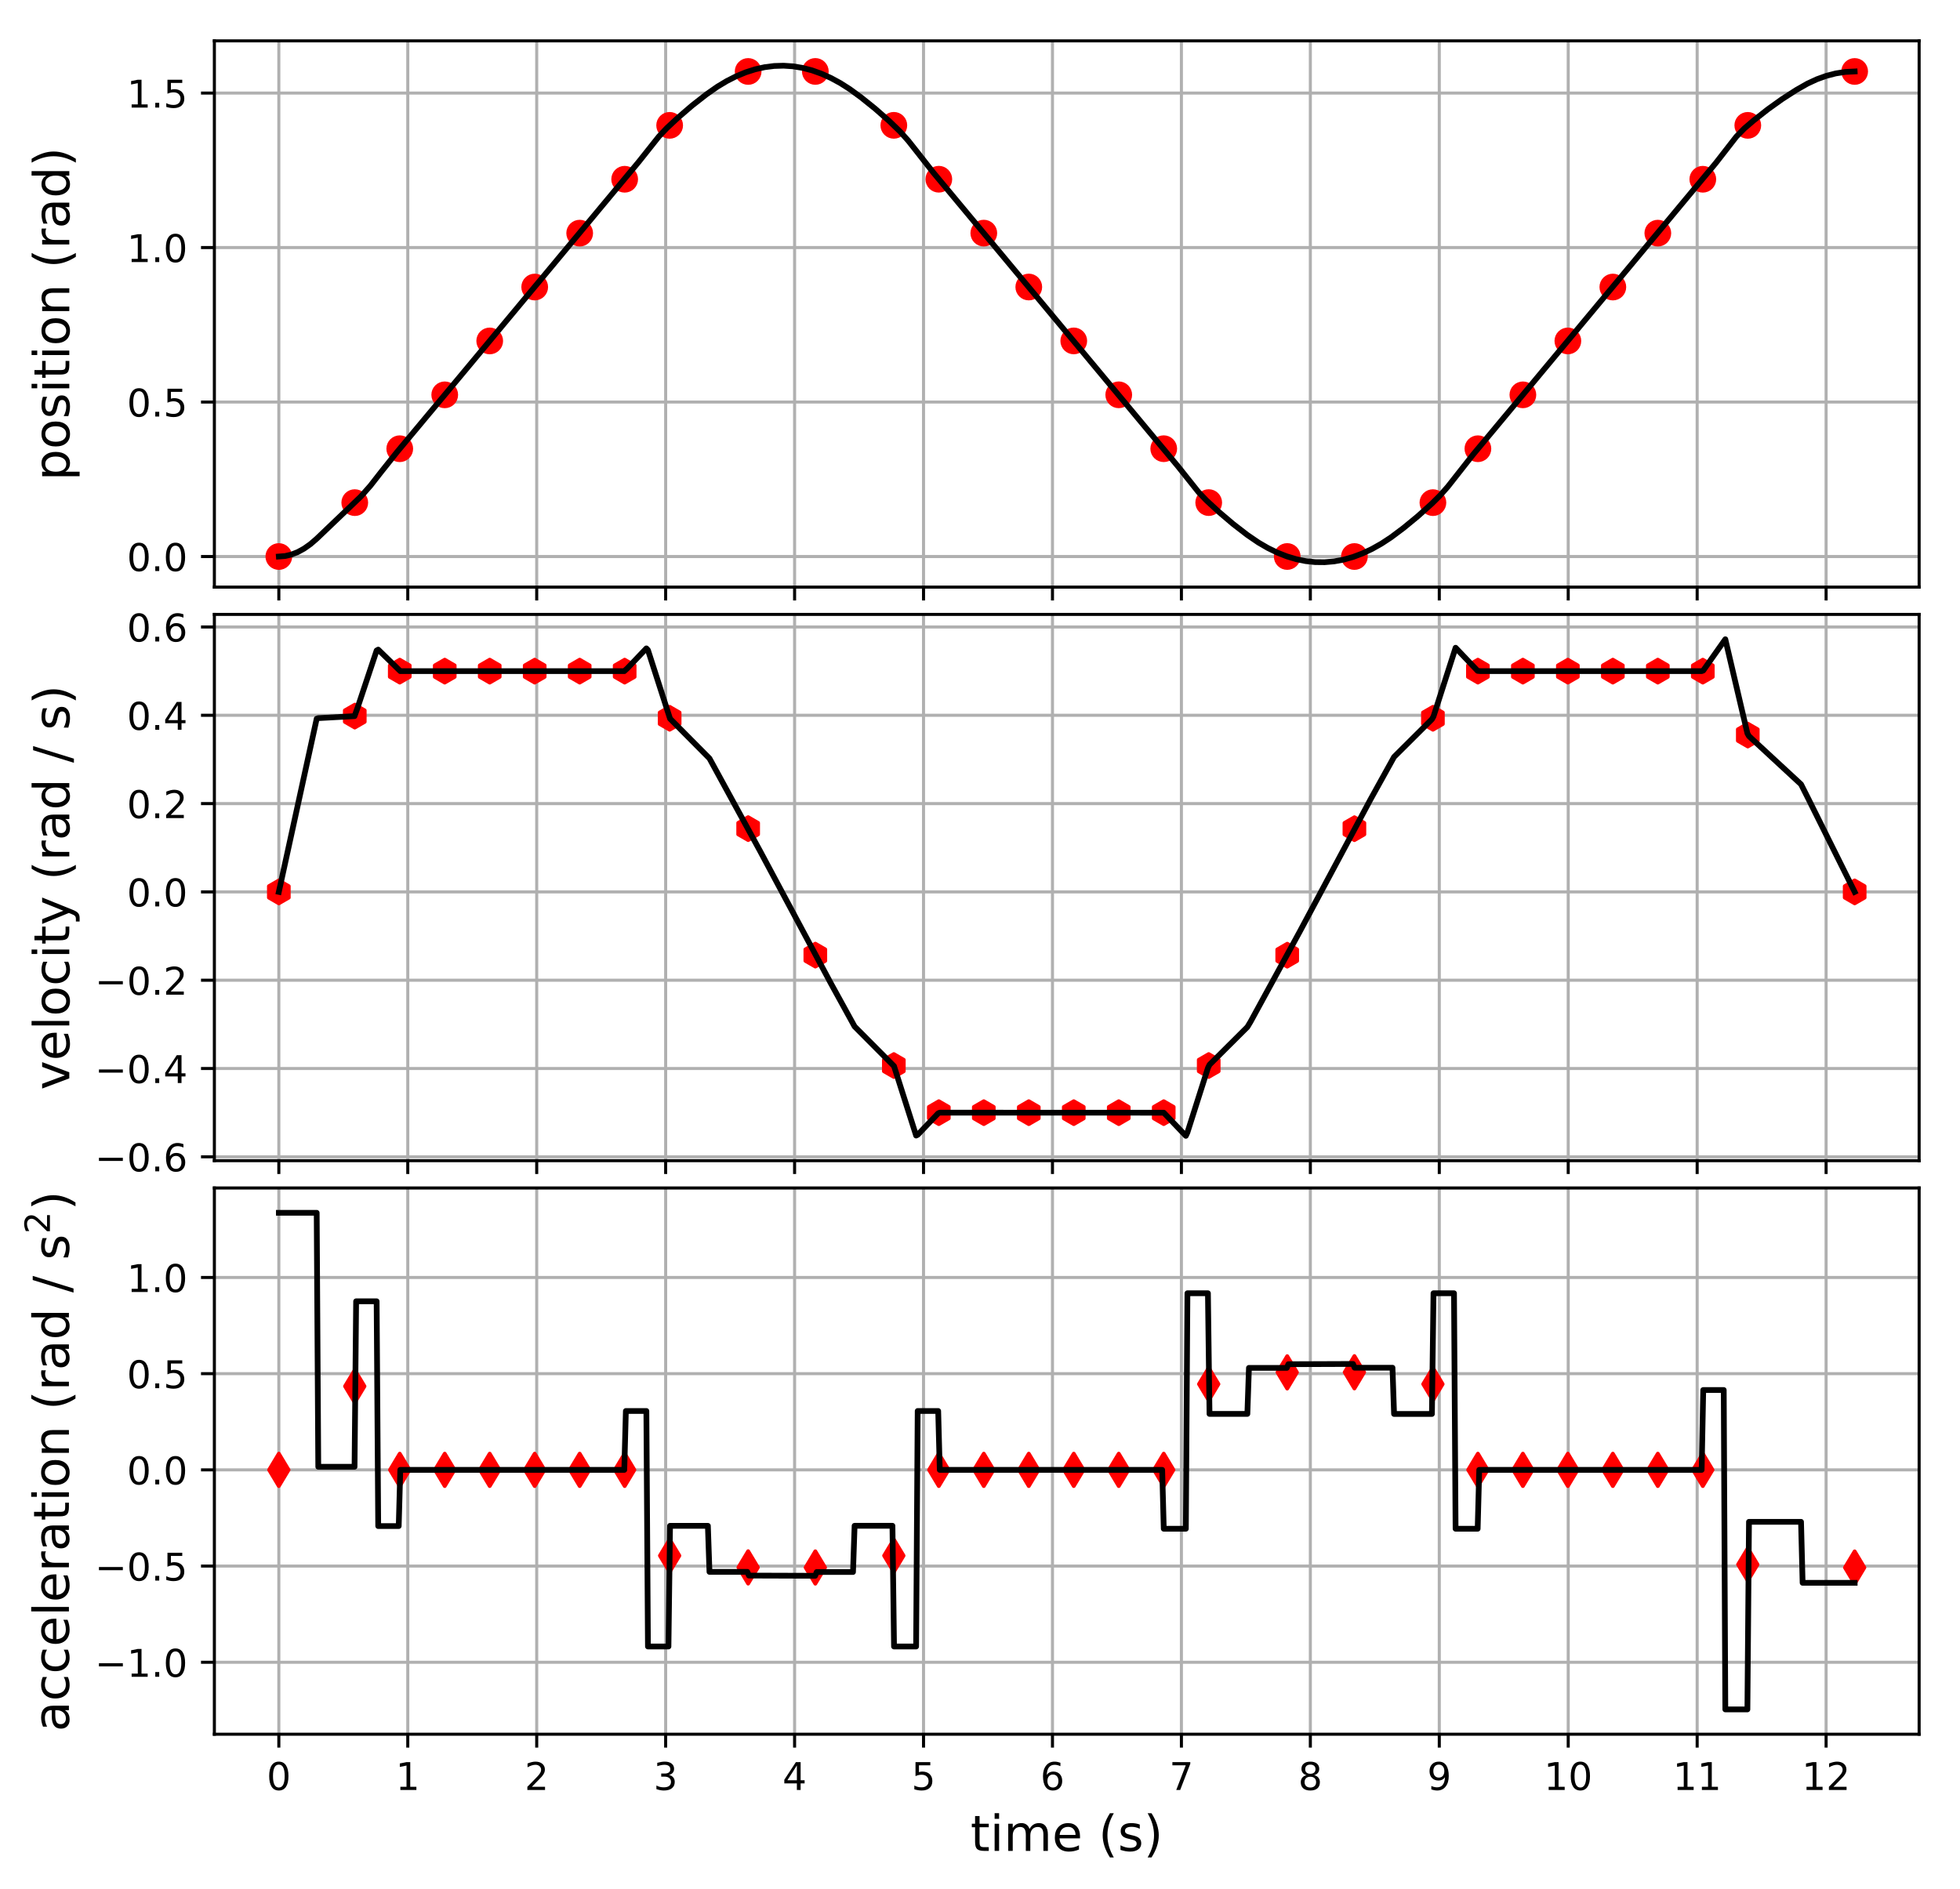 <?xml version="1.0" encoding="utf-8" standalone="no"?>
<!DOCTYPE svg PUBLIC "-//W3C//DTD SVG 1.1//EN"
  "http://www.w3.org/Graphics/SVG/1.1/DTD/svg11.dtd">
<!-- Created with matplotlib (http://matplotlib.org/) -->
<svg height="494.68pt" version="1.1" viewBox="0 0 513.233 494.68" width="513.233pt" xmlns="http://www.w3.org/2000/svg" xmlns:xlink="http://www.w3.org/1999/xlink">
 <defs>
  <style type="text/css">
*{stroke-linecap:butt;stroke-linejoin:round;}
  </style>
 </defs>
 <g id="figure_1">
  <g id="patch_1">
   <path d="M 0 494.68 
L 513.233 494.68 
L 513.233 0 
L 0 0 
z
" style="fill:#ffffff;"/>
  </g>
  <g id="axes_1">
   <g id="patch_2">
    <path d="M 56.133 153.771 
L 502.533 153.771 
L 502.533 10.7 
L 56.133 10.7 
z
" style="fill:#ffffff;"/>
   </g>
   <g id="matplotlib.axis_1">
    <g id="xtick_1">
     <g id="line2d_1">
      <path clip-path="url(#p3c2dccdce3)" d="M 73.014 153.771 
L 73.014 10.7 
" style="fill:none;stroke:#b0b0b0;stroke-linecap:square;stroke-width:0.8;"/>
     </g>
     <g id="line2d_2">
      <defs>
       <path d="M 0 0 
L 0 3.5 
" id="mda192de998" style="stroke:#000000;stroke-width:0.8;"/>
      </defs>
      <g>
       <use style="stroke:#000000;stroke-width:0.8;" x="73.014" xlink:href="#mda192de998" y="153.771"/>
      </g>
     </g>
    </g>
    <g id="xtick_2">
     <g id="line2d_3">
      <path clip-path="url(#p3c2dccdce3)" d="M 106.777 153.771 
L 106.777 10.7 
" style="fill:none;stroke:#b0b0b0;stroke-linecap:square;stroke-width:0.8;"/>
     </g>
     <g id="line2d_4">
      <g>
       <use style="stroke:#000000;stroke-width:0.8;" x="106.777" xlink:href="#mda192de998" y="153.771"/>
      </g>
     </g>
    </g>
    <g id="xtick_3">
     <g id="line2d_5">
      <path clip-path="url(#p3c2dccdce3)" d="M 140.541 153.771 
L 140.541 10.7 
" style="fill:none;stroke:#b0b0b0;stroke-linecap:square;stroke-width:0.8;"/>
     </g>
     <g id="line2d_6">
      <g>
       <use style="stroke:#000000;stroke-width:0.8;" x="140.541" xlink:href="#mda192de998" y="153.771"/>
      </g>
     </g>
    </g>
    <g id="xtick_4">
     <g id="line2d_7">
      <path clip-path="url(#p3c2dccdce3)" d="M 174.304 153.771 
L 174.304 10.7 
" style="fill:none;stroke:#b0b0b0;stroke-linecap:square;stroke-width:0.8;"/>
     </g>
     <g id="line2d_8">
      <g>
       <use style="stroke:#000000;stroke-width:0.8;" x="174.304" xlink:href="#mda192de998" y="153.771"/>
      </g>
     </g>
    </g>
    <g id="xtick_5">
     <g id="line2d_9">
      <path clip-path="url(#p3c2dccdce3)" d="M 208.067 153.771 
L 208.067 10.7 
" style="fill:none;stroke:#b0b0b0;stroke-linecap:square;stroke-width:0.8;"/>
     </g>
     <g id="line2d_10">
      <g>
       <use style="stroke:#000000;stroke-width:0.8;" x="208.067" xlink:href="#mda192de998" y="153.771"/>
      </g>
     </g>
    </g>
    <g id="xtick_6">
     <g id="line2d_11">
      <path clip-path="url(#p3c2dccdce3)" d="M 241.83 153.771 
L 241.83 10.7 
" style="fill:none;stroke:#b0b0b0;stroke-linecap:square;stroke-width:0.8;"/>
     </g>
     <g id="line2d_12">
      <g>
       <use style="stroke:#000000;stroke-width:0.8;" x="241.83" xlink:href="#mda192de998" y="153.771"/>
      </g>
     </g>
    </g>
    <g id="xtick_7">
     <g id="line2d_13">
      <path clip-path="url(#p3c2dccdce3)" d="M 275.593 153.771 
L 275.593 10.7 
" style="fill:none;stroke:#b0b0b0;stroke-linecap:square;stroke-width:0.8;"/>
     </g>
     <g id="line2d_14">
      <g>
       <use style="stroke:#000000;stroke-width:0.8;" x="275.593" xlink:href="#mda192de998" y="153.771"/>
      </g>
     </g>
    </g>
    <g id="xtick_8">
     <g id="line2d_15">
      <path clip-path="url(#p3c2dccdce3)" d="M 309.356 153.771 
L 309.356 10.7 
" style="fill:none;stroke:#b0b0b0;stroke-linecap:square;stroke-width:0.8;"/>
     </g>
     <g id="line2d_16">
      <g>
       <use style="stroke:#000000;stroke-width:0.8;" x="309.356" xlink:href="#mda192de998" y="153.771"/>
      </g>
     </g>
    </g>
    <g id="xtick_9">
     <g id="line2d_17">
      <path clip-path="url(#p3c2dccdce3)" d="M 343.119 153.771 
L 343.119 10.7 
" style="fill:none;stroke:#b0b0b0;stroke-linecap:square;stroke-width:0.8;"/>
     </g>
     <g id="line2d_18">
      <g>
       <use style="stroke:#000000;stroke-width:0.8;" x="343.119" xlink:href="#mda192de998" y="153.771"/>
      </g>
     </g>
    </g>
    <g id="xtick_10">
     <g id="line2d_19">
      <path clip-path="url(#p3c2dccdce3)" d="M 376.882 153.771 
L 376.882 10.7 
" style="fill:none;stroke:#b0b0b0;stroke-linecap:square;stroke-width:0.8;"/>
     </g>
     <g id="line2d_20">
      <g>
       <use style="stroke:#000000;stroke-width:0.8;" x="376.882" xlink:href="#mda192de998" y="153.771"/>
      </g>
     </g>
    </g>
    <g id="xtick_11">
     <g id="line2d_21">
      <path clip-path="url(#p3c2dccdce3)" d="M 410.645 153.771 
L 410.645 10.7 
" style="fill:none;stroke:#b0b0b0;stroke-linecap:square;stroke-width:0.8;"/>
     </g>
     <g id="line2d_22">
      <g>
       <use style="stroke:#000000;stroke-width:0.8;" x="410.645" xlink:href="#mda192de998" y="153.771"/>
      </g>
     </g>
    </g>
    <g id="xtick_12">
     <g id="line2d_23">
      <path clip-path="url(#p3c2dccdce3)" d="M 444.409 153.771 
L 444.409 10.7 
" style="fill:none;stroke:#b0b0b0;stroke-linecap:square;stroke-width:0.8;"/>
     </g>
     <g id="line2d_24">
      <g>
       <use style="stroke:#000000;stroke-width:0.8;" x="444.409" xlink:href="#mda192de998" y="153.771"/>
      </g>
     </g>
    </g>
    <g id="xtick_13">
     <g id="line2d_25">
      <path clip-path="url(#p3c2dccdce3)" d="M 478.172 153.771 
L 478.172 10.7 
" style="fill:none;stroke:#b0b0b0;stroke-linecap:square;stroke-width:0.8;"/>
     </g>
     <g id="line2d_26">
      <g>
       <use style="stroke:#000000;stroke-width:0.8;" x="478.172" xlink:href="#mda192de998" y="153.771"/>
      </g>
     </g>
    </g>
   </g>
   <g id="matplotlib.axis_2">
    <g id="ytick_1">
     <g id="line2d_27">
      <path clip-path="url(#p3c2dccdce3)" d="M 56.133 145.762 
L 502.533 145.762 
" style="fill:none;stroke:#b0b0b0;stroke-linecap:square;stroke-width:0.8;"/>
     </g>
     <g id="line2d_28">
      <defs>
       <path d="M 0 0 
L -3.5 0 
" id="mc26c3c8cc9" style="stroke:#000000;stroke-width:0.8;"/>
      </defs>
      <g>
       <use style="stroke:#000000;stroke-width:0.8;" x="56.133" xlink:href="#mc26c3c8cc9" y="145.762"/>
      </g>
     </g>
     <g id="text_1">
      <!-- 0.0 -->
      <defs>
       <path d="M 31.781 66.406 
Q 24.172 66.406 20.328 58.906 
Q 16.5 51.422 16.5 36.375 
Q 16.5 21.391 20.328 13.891 
Q 24.172 6.391 31.781 6.391 
Q 39.453 6.391 43.281 13.891 
Q 47.125 21.391 47.125 36.375 
Q 47.125 51.422 43.281 58.906 
Q 39.453 66.406 31.781 66.406 
z
M 31.781 74.219 
Q 44.047 74.219 50.516 64.516 
Q 56.984 54.828 56.984 36.375 
Q 56.984 17.969 50.516 8.266 
Q 44.047 -1.422 31.781 -1.422 
Q 19.531 -1.422 13.062 8.266 
Q 6.594 17.969 6.594 36.375 
Q 6.594 54.828 13.062 64.516 
Q 19.531 74.219 31.781 74.219 
z
" id="DejaVuSans-30"/>
       <path d="M 10.688 12.406 
L 21 12.406 
L 21 0 
L 10.688 0 
z
" id="DejaVuSans-2e"/>
      </defs>
      <g transform="translate(33.23 149.561)scale(0.1 -0.1)">
       <use xlink:href="#DejaVuSans-30"/>
       <use x="63.623" xlink:href="#DejaVuSans-2e"/>
       <use x="95.41" xlink:href="#DejaVuSans-30"/>
      </g>
     </g>
    </g>
    <g id="ytick_2">
     <g id="line2d_29">
      <path clip-path="url(#p3c2dccdce3)" d="M 56.133 105.299 
L 502.533 105.299 
" style="fill:none;stroke:#b0b0b0;stroke-linecap:square;stroke-width:0.8;"/>
     </g>
     <g id="line2d_30">
      <g>
       <use style="stroke:#000000;stroke-width:0.8;" x="56.133" xlink:href="#mc26c3c8cc9" y="105.299"/>
      </g>
     </g>
     <g id="text_2">
      <!-- 0.5 -->
      <defs>
       <path d="M 10.797 72.906 
L 49.516 72.906 
L 49.516 64.594 
L 19.828 64.594 
L 19.828 46.734 
Q 21.969 47.469 24.109 47.828 
Q 26.266 48.188 28.422 48.188 
Q 40.625 48.188 47.75 41.5 
Q 54.891 34.812 54.891 23.391 
Q 54.891 11.625 47.562 5.094 
Q 40.234 -1.422 26.906 -1.422 
Q 22.312 -1.422 17.547 -0.641 
Q 12.797 0.141 7.719 1.703 
L 7.719 11.625 
Q 12.109 9.234 16.797 8.062 
Q 21.484 6.891 26.703 6.891 
Q 35.156 6.891 40.078 11.328 
Q 45.016 15.766 45.016 23.391 
Q 45.016 31 40.078 35.438 
Q 35.156 39.891 26.703 39.891 
Q 22.75 39.891 18.812 39.016 
Q 14.891 38.141 10.797 36.281 
z
" id="DejaVuSans-35"/>
      </defs>
      <g transform="translate(33.23 109.098)scale(0.1 -0.1)">
       <use xlink:href="#DejaVuSans-30"/>
       <use x="63.623" xlink:href="#DejaVuSans-2e"/>
       <use x="95.41" xlink:href="#DejaVuSans-35"/>
      </g>
     </g>
    </g>
    <g id="ytick_3">
     <g id="line2d_31">
      <path clip-path="url(#p3c2dccdce3)" d="M 56.133 64.837 
L 502.533 64.837 
" style="fill:none;stroke:#b0b0b0;stroke-linecap:square;stroke-width:0.8;"/>
     </g>
     <g id="line2d_32">
      <g>
       <use style="stroke:#000000;stroke-width:0.8;" x="56.133" xlink:href="#mc26c3c8cc9" y="64.837"/>
      </g>
     </g>
     <g id="text_3">
      <!-- 1.0 -->
      <defs>
       <path d="M 12.406 8.297 
L 28.516 8.297 
L 28.516 63.922 
L 10.984 60.406 
L 10.984 69.391 
L 28.422 72.906 
L 38.281 72.906 
L 38.281 8.297 
L 54.391 8.297 
L 54.391 0 
L 12.406 0 
z
" id="DejaVuSans-31"/>
      </defs>
      <g transform="translate(33.23 68.636)scale(0.1 -0.1)">
       <use xlink:href="#DejaVuSans-31"/>
       <use x="63.623" xlink:href="#DejaVuSans-2e"/>
       <use x="95.41" xlink:href="#DejaVuSans-30"/>
      </g>
     </g>
    </g>
    <g id="ytick_4">
     <g id="line2d_33">
      <path clip-path="url(#p3c2dccdce3)" d="M 56.133 24.375 
L 502.533 24.375 
" style="fill:none;stroke:#b0b0b0;stroke-linecap:square;stroke-width:0.8;"/>
     </g>
     <g id="line2d_34">
      <g>
       <use style="stroke:#000000;stroke-width:0.8;" x="56.133" xlink:href="#mc26c3c8cc9" y="24.375"/>
      </g>
     </g>
     <g id="text_4">
      <!-- 1.5 -->
      <g transform="translate(33.23 28.174)scale(0.1 -0.1)">
       <use xlink:href="#DejaVuSans-31"/>
       <use x="63.623" xlink:href="#DejaVuSans-2e"/>
       <use x="95.41" xlink:href="#DejaVuSans-35"/>
      </g>
     </g>
    </g>
    <g id="text_5">
     <!-- position (rad) -->
     <defs>
      <path d="M 18.109 8.203 
L 18.109 -20.797 
L 9.078 -20.797 
L 9.078 54.688 
L 18.109 54.688 
L 18.109 46.391 
Q 20.953 51.266 25.266 53.625 
Q 29.594 56 35.594 56 
Q 45.562 56 51.781 48.094 
Q 58.016 40.188 58.016 27.297 
Q 58.016 14.406 51.781 6.484 
Q 45.562 -1.422 35.594 -1.422 
Q 29.594 -1.422 25.266 0.953 
Q 20.953 3.328 18.109 8.203 
z
M 48.688 27.297 
Q 48.688 37.203 44.609 42.844 
Q 40.531 48.484 33.406 48.484 
Q 26.266 48.484 22.188 42.844 
Q 18.109 37.203 18.109 27.297 
Q 18.109 17.391 22.188 11.75 
Q 26.266 6.109 33.406 6.109 
Q 40.531 6.109 44.609 11.75 
Q 48.688 17.391 48.688 27.297 
z
" id="DejaVuSans-70"/>
      <path d="M 30.609 48.391 
Q 23.391 48.391 19.188 42.75 
Q 14.984 37.109 14.984 27.297 
Q 14.984 17.484 19.156 11.844 
Q 23.344 6.203 30.609 6.203 
Q 37.797 6.203 41.984 11.859 
Q 46.188 17.531 46.188 27.297 
Q 46.188 37.016 41.984 42.703 
Q 37.797 48.391 30.609 48.391 
z
M 30.609 56 
Q 42.328 56 49.016 48.375 
Q 55.719 40.766 55.719 27.297 
Q 55.719 13.875 49.016 6.219 
Q 42.328 -1.422 30.609 -1.422 
Q 18.844 -1.422 12.172 6.219 
Q 5.516 13.875 5.516 27.297 
Q 5.516 40.766 12.172 48.375 
Q 18.844 56 30.609 56 
z
" id="DejaVuSans-6f"/>
      <path d="M 44.281 53.078 
L 44.281 44.578 
Q 40.484 46.531 36.375 47.5 
Q 32.281 48.484 27.875 48.484 
Q 21.188 48.484 17.844 46.438 
Q 14.5 44.391 14.5 40.281 
Q 14.5 37.156 16.891 35.375 
Q 19.281 33.594 26.516 31.984 
L 29.594 31.297 
Q 39.156 29.25 43.188 25.516 
Q 47.219 21.781 47.219 15.094 
Q 47.219 7.469 41.188 3.016 
Q 35.156 -1.422 24.609 -1.422 
Q 20.219 -1.422 15.453 -0.562 
Q 10.688 0.297 5.422 2 
L 5.422 11.281 
Q 10.406 8.688 15.234 7.391 
Q 20.062 6.109 24.812 6.109 
Q 31.156 6.109 34.562 8.281 
Q 37.984 10.453 37.984 14.406 
Q 37.984 18.062 35.516 20.016 
Q 33.062 21.969 24.703 23.781 
L 21.578 24.516 
Q 13.234 26.266 9.516 29.906 
Q 5.812 33.547 5.812 39.891 
Q 5.812 47.609 11.281 51.797 
Q 16.75 56 26.812 56 
Q 31.781 56 36.172 55.266 
Q 40.578 54.547 44.281 53.078 
z
" id="DejaVuSans-73"/>
      <path d="M 9.422 54.688 
L 18.406 54.688 
L 18.406 0 
L 9.422 0 
z
M 9.422 75.984 
L 18.406 75.984 
L 18.406 64.594 
L 9.422 64.594 
z
" id="DejaVuSans-69"/>
      <path d="M 18.312 70.219 
L 18.312 54.688 
L 36.812 54.688 
L 36.812 47.703 
L 18.312 47.703 
L 18.312 18.016 
Q 18.312 11.328 20.141 9.422 
Q 21.969 7.516 27.594 7.516 
L 36.812 7.516 
L 36.812 0 
L 27.594 0 
Q 17.188 0 13.234 3.875 
Q 9.281 7.766 9.281 18.016 
L 9.281 47.703 
L 2.688 47.703 
L 2.688 54.688 
L 9.281 54.688 
L 9.281 70.219 
z
" id="DejaVuSans-74"/>
      <path d="M 54.891 33.016 
L 54.891 0 
L 45.906 0 
L 45.906 32.719 
Q 45.906 40.484 42.875 44.328 
Q 39.844 48.188 33.797 48.188 
Q 26.516 48.188 22.312 43.547 
Q 18.109 38.922 18.109 30.906 
L 18.109 0 
L 9.078 0 
L 9.078 54.688 
L 18.109 54.688 
L 18.109 46.188 
Q 21.344 51.125 25.703 53.562 
Q 30.078 56 35.797 56 
Q 45.219 56 50.047 50.172 
Q 54.891 44.344 54.891 33.016 
z
" id="DejaVuSans-6e"/>
      <path id="DejaVuSans-20"/>
      <path d="M 31 75.875 
Q 24.469 64.656 21.281 53.656 
Q 18.109 42.672 18.109 31.391 
Q 18.109 20.125 21.312 9.062 
Q 24.516 -2 31 -13.188 
L 23.188 -13.188 
Q 15.875 -1.703 12.234 9.375 
Q 8.594 20.453 8.594 31.391 
Q 8.594 42.281 12.203 53.312 
Q 15.828 64.359 23.188 75.875 
z
" id="DejaVuSans-28"/>
      <path d="M 41.109 46.297 
Q 39.594 47.172 37.812 47.578 
Q 36.031 48 33.891 48 
Q 26.266 48 22.188 43.047 
Q 18.109 38.094 18.109 28.812 
L 18.109 0 
L 9.078 0 
L 9.078 54.688 
L 18.109 54.688 
L 18.109 46.188 
Q 20.953 51.172 25.484 53.578 
Q 30.031 56 36.531 56 
Q 37.453 56 38.578 55.875 
Q 39.703 55.766 41.062 55.516 
z
" id="DejaVuSans-72"/>
      <path d="M 34.281 27.484 
Q 23.391 27.484 19.188 25 
Q 14.984 22.516 14.984 16.5 
Q 14.984 11.719 18.141 8.906 
Q 21.297 6.109 26.703 6.109 
Q 34.188 6.109 38.703 11.406 
Q 43.219 16.703 43.219 25.484 
L 43.219 27.484 
z
M 52.203 31.203 
L 52.203 0 
L 43.219 0 
L 43.219 8.297 
Q 40.141 3.328 35.547 0.953 
Q 30.953 -1.422 24.312 -1.422 
Q 15.922 -1.422 10.953 3.297 
Q 6 8.016 6 15.922 
Q 6 25.141 12.172 29.828 
Q 18.359 34.516 30.609 34.516 
L 43.219 34.516 
L 43.219 35.406 
Q 43.219 41.609 39.141 45 
Q 35.062 48.391 27.688 48.391 
Q 23 48.391 18.547 47.266 
Q 14.109 46.141 10.016 43.891 
L 10.016 52.203 
Q 14.938 54.109 19.578 55.047 
Q 24.219 56 28.609 56 
Q 40.484 56 46.344 49.844 
Q 52.203 43.703 52.203 31.203 
z
" id="DejaVuSans-61"/>
      <path d="M 45.406 46.391 
L 45.406 75.984 
L 54.391 75.984 
L 54.391 0 
L 45.406 0 
L 45.406 8.203 
Q 42.578 3.328 38.25 0.953 
Q 33.938 -1.422 27.875 -1.422 
Q 17.969 -1.422 11.734 6.484 
Q 5.516 14.406 5.516 27.297 
Q 5.516 40.188 11.734 48.094 
Q 17.969 56 27.875 56 
Q 33.938 56 38.25 53.625 
Q 42.578 51.266 45.406 46.391 
z
M 14.797 27.297 
Q 14.797 17.391 18.875 11.75 
Q 22.953 6.109 30.078 6.109 
Q 37.203 6.109 41.297 11.75 
Q 45.406 17.391 45.406 27.297 
Q 45.406 37.203 41.297 42.844 
Q 37.203 48.484 30.078 48.484 
Q 22.953 48.484 18.875 42.844 
Q 14.797 37.203 14.797 27.297 
z
" id="DejaVuSans-64"/>
      <path d="M 8.016 75.875 
L 15.828 75.875 
Q 23.141 64.359 26.781 53.312 
Q 30.422 42.281 30.422 31.391 
Q 30.422 20.453 26.781 9.375 
Q 23.141 -1.703 15.828 -13.188 
L 8.016 -13.188 
Q 14.5 -2 17.703 9.062 
Q 20.906 20.125 20.906 31.391 
Q 20.906 42.672 17.703 53.656 
Q 14.5 64.656 8.016 75.875 
z
" id="DejaVuSans-29"/>
     </defs>
     <g transform="translate(18.146 125.901)rotate(-90)scale(0.13 -0.13)">
      <use xlink:href="#DejaVuSans-70"/>
      <use x="63.477" xlink:href="#DejaVuSans-6f"/>
      <use x="124.658" xlink:href="#DejaVuSans-73"/>
      <use x="176.758" xlink:href="#DejaVuSans-69"/>
      <use x="204.541" xlink:href="#DejaVuSans-74"/>
      <use x="243.75" xlink:href="#DejaVuSans-69"/>
      <use x="271.533" xlink:href="#DejaVuSans-6f"/>
      <use x="332.715" xlink:href="#DejaVuSans-6e"/>
      <use x="396.094" xlink:href="#DejaVuSans-20"/>
      <use x="427.881" xlink:href="#DejaVuSans-28"/>
      <use x="466.895" xlink:href="#DejaVuSans-72"/>
      <use x="508.008" xlink:href="#DejaVuSans-61"/>
      <use x="569.287" xlink:href="#DejaVuSans-64"/>
      <use x="632.764" xlink:href="#DejaVuSans-29"/>
     </g>
    </g>
   </g>
   <g id="line2d_35">
    <defs>
     <path d="M 0 3 
C 0.796 3 1.559 2.684 2.121 2.121 
C 2.684 1.559 3 0.796 3 0 
C 3 -0.796 2.684 -1.559 2.121 -2.121 
C 1.559 -2.684 0.796 -3 0 -3 
C -0.796 -3 -1.559 -2.684 -2.121 -2.121 
C -2.684 -1.559 -3 -0.796 -3 0 
C -3 0.796 -2.684 1.559 -2.121 2.121 
C -1.559 2.684 -0.796 3 0 3 
z
" id="m55b90e4d15" style="stroke:#ff0000;"/>
    </defs>
    <g clip-path="url(#p3c2dccdce3)">
     <use style="fill:#ff0000;stroke:#ff0000;" x="73.014" xlink:href="#m55b90e4d15" y="145.762"/>
     <use style="fill:#ff0000;stroke:#ff0000;" x="92.897" xlink:href="#m55b90e4d15" y="131.645"/>
     <use style="fill:#ff0000;stroke:#ff0000;" x="104.676" xlink:href="#m55b90e4d15" y="117.529"/>
     <use style="fill:#ff0000;stroke:#ff0000;" x="116.455" xlink:href="#m55b90e4d15" y="103.413"/>
     <use style="fill:#ff0000;stroke:#ff0000;" x="128.234" xlink:href="#m55b90e4d15" y="89.297"/>
     <use style="fill:#ff0000;stroke:#ff0000;" x="140.013" xlink:href="#m55b90e4d15" y="75.181"/>
     <use style="fill:#ff0000;stroke:#ff0000;" x="151.792" xlink:href="#m55b90e4d15" y="61.065"/>
     <use style="fill:#ff0000;stroke:#ff0000;" x="163.571" xlink:href="#m55b90e4d15" y="46.948"/>
     <use style="fill:#ff0000;stroke:#ff0000;" x="175.35" xlink:href="#m55b90e4d15" y="32.832"/>
     <use style="fill:#ff0000;stroke:#ff0000;" x="195.907" xlink:href="#m55b90e4d15" y="18.716"/>
     <use style="fill:#ff0000;stroke:#ff0000;" x="213.496" xlink:href="#m55b90e4d15" y="18.71"/>
     <use style="fill:#ff0000;stroke:#ff0000;" x="234.053" xlink:href="#m55b90e4d15" y="32.826"/>
     <use style="fill:#ff0000;stroke:#ff0000;" x="245.832" xlink:href="#m55b90e4d15" y="46.942"/>
     <use style="fill:#ff0000;stroke:#ff0000;" x="257.611" xlink:href="#m55b90e4d15" y="61.058"/>
     <use style="fill:#ff0000;stroke:#ff0000;" x="269.39" xlink:href="#m55b90e4d15" y="75.174"/>
     <use style="fill:#ff0000;stroke:#ff0000;" x="281.169" xlink:href="#m55b90e4d15" y="89.29"/>
     <use style="fill:#ff0000;stroke:#ff0000;" x="292.948" xlink:href="#m55b90e4d15" y="103.406"/>
     <use style="fill:#ff0000;stroke:#ff0000;" x="304.727" xlink:href="#m55b90e4d15" y="117.522"/>
     <use style="fill:#ff0000;stroke:#ff0000;" x="316.506" xlink:href="#m55b90e4d15" y="131.639"/>
     <use style="fill:#ff0000;stroke:#ff0000;" x="337.063" xlink:href="#m55b90e4d15" y="145.755"/>
     <use style="fill:#ff0000;stroke:#ff0000;" x="354.657" xlink:href="#m55b90e4d15" y="145.762"/>
     <use style="fill:#ff0000;stroke:#ff0000;" x="375.214" xlink:href="#m55b90e4d15" y="131.646"/>
     <use style="fill:#ff0000;stroke:#ff0000;" x="386.993" xlink:href="#m55b90e4d15" y="117.53"/>
     <use style="fill:#ff0000;stroke:#ff0000;" x="398.772" xlink:href="#m55b90e4d15" y="103.413"/>
     <use style="fill:#ff0000;stroke:#ff0000;" x="410.551" xlink:href="#m55b90e4d15" y="89.297"/>
     <use style="fill:#ff0000;stroke:#ff0000;" x="422.329" xlink:href="#m55b90e4d15" y="75.181"/>
     <use style="fill:#ff0000;stroke:#ff0000;" x="434.108" xlink:href="#m55b90e4d15" y="61.065"/>
     <use style="fill:#ff0000;stroke:#ff0000;" x="445.887" xlink:href="#m55b90e4d15" y="46.949"/>
     <use style="fill:#ff0000;stroke:#ff0000;" x="457.666" xlink:href="#m55b90e4d15" y="32.833"/>
     <use style="fill:#ff0000;stroke:#ff0000;" x="485.651" xlink:href="#m55b90e4d15" y="18.717"/>
    </g>
   </g>
   <g id="line2d_36">
    <path clip-path="url(#p3c2dccdce3)" d="M 73.014 145.762 
L 74.667 145.632 
L 76.319 145.244 
L 77.971 144.597 
L 79.623 143.69 
L 81.275 142.525 
L 82.928 141.101 
L 94.493 130.043 
L 96.971 127.241 
L 99.863 123.537 
L 103.993 118.352 
L 121.754 97.062 
L 167.19 42.469 
L 172.559 35.716 
L 174.625 33.533 
L 177.516 30.839 
L 181.233 27.644 
L 184.951 24.734 
L 187.842 22.71 
L 190.321 21.222 
L 192.799 19.965 
L 195.277 18.94 
L 197.755 18.148 
L 200.234 17.595 
L 202.712 17.281 
L 205.19 17.208 
L 207.669 17.374 
L 210.147 17.78 
L 212.625 18.426 
L 215.104 19.31 
L 217.582 20.427 
L 220.06 21.774 
L 222.538 23.353 
L 225.43 25.465 
L 229.147 28.45 
L 232.865 31.72 
L 235.756 34.525 
L 237.821 36.84 
L 240.3 39.979 
L 244.43 45.24 
L 251.865 54.172 
L 308.453 122.139 
L 313.822 128.875 
L 315.888 131.044 
L 319.192 134.096 
L 322.91 137.251 
L 326.627 140.121 
L 329.518 142.092 
L 331.997 143.531 
L 334.475 144.74 
L 336.953 145.717 
L 339.432 146.459 
L 341.91 146.962 
L 344.388 147.225 
L 346.866 147.249 
L 349.345 147.033 
L 351.823 146.577 
L 354.301 145.881 
L 356.78 144.948 
L 359.258 143.784 
L 361.736 142.388 
L 364.215 140.761 
L 367.519 138.288 
L 371.236 135.231 
L 374.954 131.89 
L 377.019 129.838 
L 379.084 127.509 
L 381.563 124.357 
L 385.693 119.105 
L 393.541 109.682 
L 449.303 42.684 
L 454.673 35.778 
L 456.738 33.662 
L 459.216 31.537 
L 462.934 28.614 
L 466.651 25.957 
L 470.368 23.565 
L 473.26 21.917 
L 475.738 20.765 
L 478.216 19.869 
L 480.695 19.229 
L 483.173 18.845 
L 485.651 18.717 
L 485.651 18.717 
" style="fill:none;stroke:#000000;stroke-linecap:square;stroke-width:1.5;"/>
   </g>
   <g id="patch_3">
    <path d="M 56.133 153.771 
L 56.133 10.7 
" style="fill:none;stroke:#000000;stroke-linecap:square;stroke-linejoin:miter;stroke-width:0.8;"/>
   </g>
   <g id="patch_4">
    <path d="M 502.533 153.771 
L 502.533 10.7 
" style="fill:none;stroke:#000000;stroke-linecap:square;stroke-linejoin:miter;stroke-width:0.8;"/>
   </g>
   <g id="patch_5">
    <path d="M 56.133 153.771 
L 502.533 153.771 
" style="fill:none;stroke:#000000;stroke-linecap:square;stroke-linejoin:miter;stroke-width:0.8;"/>
   </g>
   <g id="patch_6">
    <path d="M 56.133 10.7 
L 502.533 10.7 
" style="fill:none;stroke:#000000;stroke-linecap:square;stroke-linejoin:miter;stroke-width:0.8;"/>
   </g>
  </g>
  <g id="axes_2">
   <g id="patch_7">
    <path d="M 56.133 303.995 
L 502.533 303.995 
L 502.533 160.925 
L 56.133 160.925 
z
" style="fill:#ffffff;"/>
   </g>
   <g id="matplotlib.axis_3">
    <g id="xtick_14">
     <g id="line2d_37">
      <path clip-path="url(#p6f18272d4c)" d="M 73.014 303.995 
L 73.014 160.925 
" style="fill:none;stroke:#b0b0b0;stroke-linecap:square;stroke-width:0.8;"/>
     </g>
     <g id="line2d_38">
      <g>
       <use style="stroke:#000000;stroke-width:0.8;" x="73.014" xlink:href="#mda192de998" y="303.995"/>
      </g>
     </g>
    </g>
    <g id="xtick_15">
     <g id="line2d_39">
      <path clip-path="url(#p6f18272d4c)" d="M 106.777 303.995 
L 106.777 160.925 
" style="fill:none;stroke:#b0b0b0;stroke-linecap:square;stroke-width:0.8;"/>
     </g>
     <g id="line2d_40">
      <g>
       <use style="stroke:#000000;stroke-width:0.8;" x="106.777" xlink:href="#mda192de998" y="303.995"/>
      </g>
     </g>
    </g>
    <g id="xtick_16">
     <g id="line2d_41">
      <path clip-path="url(#p6f18272d4c)" d="M 140.541 303.995 
L 140.541 160.925 
" style="fill:none;stroke:#b0b0b0;stroke-linecap:square;stroke-width:0.8;"/>
     </g>
     <g id="line2d_42">
      <g>
       <use style="stroke:#000000;stroke-width:0.8;" x="140.541" xlink:href="#mda192de998" y="303.995"/>
      </g>
     </g>
    </g>
    <g id="xtick_17">
     <g id="line2d_43">
      <path clip-path="url(#p6f18272d4c)" d="M 174.304 303.995 
L 174.304 160.925 
" style="fill:none;stroke:#b0b0b0;stroke-linecap:square;stroke-width:0.8;"/>
     </g>
     <g id="line2d_44">
      <g>
       <use style="stroke:#000000;stroke-width:0.8;" x="174.304" xlink:href="#mda192de998" y="303.995"/>
      </g>
     </g>
    </g>
    <g id="xtick_18">
     <g id="line2d_45">
      <path clip-path="url(#p6f18272d4c)" d="M 208.067 303.995 
L 208.067 160.925 
" style="fill:none;stroke:#b0b0b0;stroke-linecap:square;stroke-width:0.8;"/>
     </g>
     <g id="line2d_46">
      <g>
       <use style="stroke:#000000;stroke-width:0.8;" x="208.067" xlink:href="#mda192de998" y="303.995"/>
      </g>
     </g>
    </g>
    <g id="xtick_19">
     <g id="line2d_47">
      <path clip-path="url(#p6f18272d4c)" d="M 241.83 303.995 
L 241.83 160.925 
" style="fill:none;stroke:#b0b0b0;stroke-linecap:square;stroke-width:0.8;"/>
     </g>
     <g id="line2d_48">
      <g>
       <use style="stroke:#000000;stroke-width:0.8;" x="241.83" xlink:href="#mda192de998" y="303.995"/>
      </g>
     </g>
    </g>
    <g id="xtick_20">
     <g id="line2d_49">
      <path clip-path="url(#p6f18272d4c)" d="M 275.593 303.995 
L 275.593 160.925 
" style="fill:none;stroke:#b0b0b0;stroke-linecap:square;stroke-width:0.8;"/>
     </g>
     <g id="line2d_50">
      <g>
       <use style="stroke:#000000;stroke-width:0.8;" x="275.593" xlink:href="#mda192de998" y="303.995"/>
      </g>
     </g>
    </g>
    <g id="xtick_21">
     <g id="line2d_51">
      <path clip-path="url(#p6f18272d4c)" d="M 309.356 303.995 
L 309.356 160.925 
" style="fill:none;stroke:#b0b0b0;stroke-linecap:square;stroke-width:0.8;"/>
     </g>
     <g id="line2d_52">
      <g>
       <use style="stroke:#000000;stroke-width:0.8;" x="309.356" xlink:href="#mda192de998" y="303.995"/>
      </g>
     </g>
    </g>
    <g id="xtick_22">
     <g id="line2d_53">
      <path clip-path="url(#p6f18272d4c)" d="M 343.119 303.995 
L 343.119 160.925 
" style="fill:none;stroke:#b0b0b0;stroke-linecap:square;stroke-width:0.8;"/>
     </g>
     <g id="line2d_54">
      <g>
       <use style="stroke:#000000;stroke-width:0.8;" x="343.119" xlink:href="#mda192de998" y="303.995"/>
      </g>
     </g>
    </g>
    <g id="xtick_23">
     <g id="line2d_55">
      <path clip-path="url(#p6f18272d4c)" d="M 376.882 303.995 
L 376.882 160.925 
" style="fill:none;stroke:#b0b0b0;stroke-linecap:square;stroke-width:0.8;"/>
     </g>
     <g id="line2d_56">
      <g>
       <use style="stroke:#000000;stroke-width:0.8;" x="376.882" xlink:href="#mda192de998" y="303.995"/>
      </g>
     </g>
    </g>
    <g id="xtick_24">
     <g id="line2d_57">
      <path clip-path="url(#p6f18272d4c)" d="M 410.645 303.995 
L 410.645 160.925 
" style="fill:none;stroke:#b0b0b0;stroke-linecap:square;stroke-width:0.8;"/>
     </g>
     <g id="line2d_58">
      <g>
       <use style="stroke:#000000;stroke-width:0.8;" x="410.645" xlink:href="#mda192de998" y="303.995"/>
      </g>
     </g>
    </g>
    <g id="xtick_25">
     <g id="line2d_59">
      <path clip-path="url(#p6f18272d4c)" d="M 444.409 303.995 
L 444.409 160.925 
" style="fill:none;stroke:#b0b0b0;stroke-linecap:square;stroke-width:0.8;"/>
     </g>
     <g id="line2d_60">
      <g>
       <use style="stroke:#000000;stroke-width:0.8;" x="444.409" xlink:href="#mda192de998" y="303.995"/>
      </g>
     </g>
    </g>
    <g id="xtick_26">
     <g id="line2d_61">
      <path clip-path="url(#p6f18272d4c)" d="M 478.172 303.995 
L 478.172 160.925 
" style="fill:none;stroke:#b0b0b0;stroke-linecap:square;stroke-width:0.8;"/>
     </g>
     <g id="line2d_62">
      <g>
       <use style="stroke:#000000;stroke-width:0.8;" x="478.172" xlink:href="#mda192de998" y="303.995"/>
      </g>
     </g>
    </g>
   </g>
   <g id="matplotlib.axis_4">
    <g id="ytick_5">
     <g id="line2d_63">
      <path clip-path="url(#p6f18272d4c)" d="M 56.133 302.987 
L 502.533 302.987 
" style="fill:none;stroke:#b0b0b0;stroke-linecap:square;stroke-width:0.8;"/>
     </g>
     <g id="line2d_64">
      <g>
       <use style="stroke:#000000;stroke-width:0.8;" x="56.133" xlink:href="#mc26c3c8cc9" y="302.987"/>
      </g>
     </g>
     <g id="text_6">
      <!-- −0.6 -->
      <defs>
       <path d="M 10.594 35.5 
L 73.188 35.5 
L 73.188 27.203 
L 10.594 27.203 
z
" id="DejaVuSans-2212"/>
       <path d="M 33.016 40.375 
Q 26.375 40.375 22.484 35.828 
Q 18.609 31.297 18.609 23.391 
Q 18.609 15.531 22.484 10.953 
Q 26.375 6.391 33.016 6.391 
Q 39.656 6.391 43.531 10.953 
Q 47.406 15.531 47.406 23.391 
Q 47.406 31.297 43.531 35.828 
Q 39.656 40.375 33.016 40.375 
z
M 52.594 71.297 
L 52.594 62.312 
Q 48.875 64.062 45.094 64.984 
Q 41.312 65.922 37.594 65.922 
Q 27.828 65.922 22.672 59.328 
Q 17.531 52.734 16.797 39.406 
Q 19.672 43.656 24.016 45.922 
Q 28.375 48.188 33.594 48.188 
Q 44.578 48.188 50.953 41.516 
Q 57.328 34.859 57.328 23.391 
Q 57.328 12.156 50.688 5.359 
Q 44.047 -1.422 33.016 -1.422 
Q 20.359 -1.422 13.672 8.266 
Q 6.984 17.969 6.984 36.375 
Q 6.984 53.656 15.188 63.938 
Q 23.391 74.219 37.203 74.219 
Q 40.922 74.219 44.703 73.484 
Q 48.484 72.75 52.594 71.297 
z
" id="DejaVuSans-36"/>
      </defs>
      <g transform="translate(24.85 306.786)scale(0.1 -0.1)">
       <use xlink:href="#DejaVuSans-2212"/>
       <use x="83.789" xlink:href="#DejaVuSans-30"/>
       <use x="147.412" xlink:href="#DejaVuSans-2e"/>
       <use x="179.199" xlink:href="#DejaVuSans-36"/>
      </g>
     </g>
    </g>
    <g id="ytick_6">
     <g id="line2d_65">
      <path clip-path="url(#p6f18272d4c)" d="M 56.133 279.858 
L 502.533 279.858 
" style="fill:none;stroke:#b0b0b0;stroke-linecap:square;stroke-width:0.8;"/>
     </g>
     <g id="line2d_66">
      <g>
       <use style="stroke:#000000;stroke-width:0.8;" x="56.133" xlink:href="#mc26c3c8cc9" y="279.858"/>
      </g>
     </g>
     <g id="text_7">
      <!-- −0.4 -->
      <defs>
       <path d="M 37.797 64.312 
L 12.891 25.391 
L 37.797 25.391 
z
M 35.203 72.906 
L 47.609 72.906 
L 47.609 25.391 
L 58.016 25.391 
L 58.016 17.188 
L 47.609 17.188 
L 47.609 0 
L 37.797 0 
L 37.797 17.188 
L 4.891 17.188 
L 4.891 26.703 
z
" id="DejaVuSans-34"/>
      </defs>
      <g transform="translate(24.85 283.657)scale(0.1 -0.1)">
       <use xlink:href="#DejaVuSans-2212"/>
       <use x="83.789" xlink:href="#DejaVuSans-30"/>
       <use x="147.412" xlink:href="#DejaVuSans-2e"/>
       <use x="179.199" xlink:href="#DejaVuSans-34"/>
      </g>
     </g>
    </g>
    <g id="ytick_7">
     <g id="line2d_67">
      <path clip-path="url(#p6f18272d4c)" d="M 56.133 256.73 
L 502.533 256.73 
" style="fill:none;stroke:#b0b0b0;stroke-linecap:square;stroke-width:0.8;"/>
     </g>
     <g id="line2d_68">
      <g>
       <use style="stroke:#000000;stroke-width:0.8;" x="56.133" xlink:href="#mc26c3c8cc9" y="256.73"/>
      </g>
     </g>
     <g id="text_8">
      <!-- −0.2 -->
      <defs>
       <path d="M 19.188 8.297 
L 53.609 8.297 
L 53.609 0 
L 7.328 0 
L 7.328 8.297 
Q 12.938 14.109 22.625 23.891 
Q 32.328 33.688 34.812 36.531 
Q 39.547 41.844 41.422 45.531 
Q 43.312 49.219 43.312 52.781 
Q 43.312 58.594 39.234 62.25 
Q 35.156 65.922 28.609 65.922 
Q 23.969 65.922 18.812 64.312 
Q 13.672 62.703 7.812 59.422 
L 7.812 69.391 
Q 13.766 71.781 18.938 73 
Q 24.125 74.219 28.422 74.219 
Q 39.75 74.219 46.484 68.547 
Q 53.219 62.891 53.219 53.422 
Q 53.219 48.922 51.531 44.891 
Q 49.859 40.875 45.406 35.406 
Q 44.188 33.984 37.641 27.219 
Q 31.109 20.453 19.188 8.297 
z
" id="DejaVuSans-32"/>
      </defs>
      <g transform="translate(24.85 260.529)scale(0.1 -0.1)">
       <use xlink:href="#DejaVuSans-2212"/>
       <use x="83.789" xlink:href="#DejaVuSans-30"/>
       <use x="147.412" xlink:href="#DejaVuSans-2e"/>
       <use x="179.199" xlink:href="#DejaVuSans-32"/>
      </g>
     </g>
    </g>
    <g id="ytick_8">
     <g id="line2d_69">
      <path clip-path="url(#p6f18272d4c)" d="M 56.133 233.601 
L 502.533 233.601 
" style="fill:none;stroke:#b0b0b0;stroke-linecap:square;stroke-width:0.8;"/>
     </g>
     <g id="line2d_70">
      <g>
       <use style="stroke:#000000;stroke-width:0.8;" x="56.133" xlink:href="#mc26c3c8cc9" y="233.601"/>
      </g>
     </g>
     <g id="text_9">
      <!-- 0.0 -->
      <g transform="translate(33.23 237.4)scale(0.1 -0.1)">
       <use xlink:href="#DejaVuSans-30"/>
       <use x="63.623" xlink:href="#DejaVuSans-2e"/>
       <use x="95.41" xlink:href="#DejaVuSans-30"/>
      </g>
     </g>
    </g>
    <g id="ytick_9">
     <g id="line2d_71">
      <path clip-path="url(#p6f18272d4c)" d="M 56.133 210.472 
L 502.533 210.472 
" style="fill:none;stroke:#b0b0b0;stroke-linecap:square;stroke-width:0.8;"/>
     </g>
     <g id="line2d_72">
      <g>
       <use style="stroke:#000000;stroke-width:0.8;" x="56.133" xlink:href="#mc26c3c8cc9" y="210.472"/>
      </g>
     </g>
     <g id="text_10">
      <!-- 0.2 -->
      <g transform="translate(33.23 214.272)scale(0.1 -0.1)">
       <use xlink:href="#DejaVuSans-30"/>
       <use x="63.623" xlink:href="#DejaVuSans-2e"/>
       <use x="95.41" xlink:href="#DejaVuSans-32"/>
      </g>
     </g>
    </g>
    <g id="ytick_10">
     <g id="line2d_73">
      <path clip-path="url(#p6f18272d4c)" d="M 56.133 187.344 
L 502.533 187.344 
" style="fill:none;stroke:#b0b0b0;stroke-linecap:square;stroke-width:0.8;"/>
     </g>
     <g id="line2d_74">
      <g>
       <use style="stroke:#000000;stroke-width:0.8;" x="56.133" xlink:href="#mc26c3c8cc9" y="187.344"/>
      </g>
     </g>
     <g id="text_11">
      <!-- 0.4 -->
      <g transform="translate(33.23 191.143)scale(0.1 -0.1)">
       <use xlink:href="#DejaVuSans-30"/>
       <use x="63.623" xlink:href="#DejaVuSans-2e"/>
       <use x="95.41" xlink:href="#DejaVuSans-34"/>
      </g>
     </g>
    </g>
    <g id="ytick_11">
     <g id="line2d_75">
      <path clip-path="url(#p6f18272d4c)" d="M 56.133 164.215 
L 502.533 164.215 
" style="fill:none;stroke:#b0b0b0;stroke-linecap:square;stroke-width:0.8;"/>
     </g>
     <g id="line2d_76">
      <g>
       <use style="stroke:#000000;stroke-width:0.8;" x="56.133" xlink:href="#mc26c3c8cc9" y="164.215"/>
      </g>
     </g>
     <g id="text_12">
      <!-- 0.6 -->
      <g transform="translate(33.23 168.015)scale(0.1 -0.1)">
       <use xlink:href="#DejaVuSans-30"/>
       <use x="63.623" xlink:href="#DejaVuSans-2e"/>
       <use x="95.41" xlink:href="#DejaVuSans-36"/>
      </g>
     </g>
    </g>
    <g id="text_13">
     <!-- velocity (rad / s) -->
     <defs>
      <path d="M 2.984 54.688 
L 12.5 54.688 
L 29.594 8.797 
L 46.688 54.688 
L 56.203 54.688 
L 35.688 0 
L 23.484 0 
z
" id="DejaVuSans-76"/>
      <path d="M 56.203 29.594 
L 56.203 25.203 
L 14.891 25.203 
Q 15.484 15.922 20.484 11.062 
Q 25.484 6.203 34.422 6.203 
Q 39.594 6.203 44.453 7.469 
Q 49.312 8.734 54.109 11.281 
L 54.109 2.781 
Q 49.266 0.734 44.188 -0.344 
Q 39.109 -1.422 33.891 -1.422 
Q 20.797 -1.422 13.156 6.188 
Q 5.516 13.812 5.516 26.812 
Q 5.516 40.234 12.766 48.109 
Q 20.016 56 32.328 56 
Q 43.359 56 49.781 48.891 
Q 56.203 41.797 56.203 29.594 
z
M 47.219 32.234 
Q 47.125 39.594 43.094 43.984 
Q 39.062 48.391 32.422 48.391 
Q 24.906 48.391 20.391 44.141 
Q 15.875 39.891 15.188 32.172 
z
" id="DejaVuSans-65"/>
      <path d="M 9.422 75.984 
L 18.406 75.984 
L 18.406 0 
L 9.422 0 
z
" id="DejaVuSans-6c"/>
      <path d="M 48.781 52.594 
L 48.781 44.188 
Q 44.969 46.297 41.141 47.344 
Q 37.312 48.391 33.406 48.391 
Q 24.656 48.391 19.812 42.844 
Q 14.984 37.312 14.984 27.297 
Q 14.984 17.281 19.812 11.734 
Q 24.656 6.203 33.406 6.203 
Q 37.312 6.203 41.141 7.25 
Q 44.969 8.297 48.781 10.406 
L 48.781 2.094 
Q 45.016 0.344 40.984 -0.531 
Q 36.969 -1.422 32.422 -1.422 
Q 20.062 -1.422 12.781 6.344 
Q 5.516 14.109 5.516 27.297 
Q 5.516 40.672 12.859 48.328 
Q 20.219 56 33.016 56 
Q 37.156 56 41.109 55.141 
Q 45.062 54.297 48.781 52.594 
z
" id="DejaVuSans-63"/>
      <path d="M 32.172 -5.078 
Q 28.375 -14.844 24.75 -17.812 
Q 21.141 -20.797 15.094 -20.797 
L 7.906 -20.797 
L 7.906 -13.281 
L 13.188 -13.281 
Q 16.891 -13.281 18.938 -11.516 
Q 21 -9.766 23.484 -3.219 
L 25.094 0.875 
L 2.984 54.688 
L 12.5 54.688 
L 29.594 11.922 
L 46.688 54.688 
L 56.203 54.688 
z
" id="DejaVuSans-79"/>
      <path d="M 25.391 72.906 
L 33.688 72.906 
L 8.297 -9.281 
L 0 -9.281 
z
" id="DejaVuSans-2f"/>
     </defs>
     <g transform="translate(18.146 285.492)rotate(-90)scale(0.13 -0.13)">
      <use xlink:href="#DejaVuSans-76"/>
      <use x="59.18" xlink:href="#DejaVuSans-65"/>
      <use x="120.703" xlink:href="#DejaVuSans-6c"/>
      <use x="148.486" xlink:href="#DejaVuSans-6f"/>
      <use x="209.668" xlink:href="#DejaVuSans-63"/>
      <use x="264.648" xlink:href="#DejaVuSans-69"/>
      <use x="292.432" xlink:href="#DejaVuSans-74"/>
      <use x="331.641" xlink:href="#DejaVuSans-79"/>
      <use x="390.82" xlink:href="#DejaVuSans-20"/>
      <use x="422.607" xlink:href="#DejaVuSans-28"/>
      <use x="461.621" xlink:href="#DejaVuSans-72"/>
      <use x="502.734" xlink:href="#DejaVuSans-61"/>
      <use x="564.014" xlink:href="#DejaVuSans-64"/>
      <use x="627.49" xlink:href="#DejaVuSans-20"/>
      <use x="659.277" xlink:href="#DejaVuSans-2f"/>
      <use x="692.969" xlink:href="#DejaVuSans-20"/>
      <use x="724.756" xlink:href="#DejaVuSans-73"/>
      <use x="776.855" xlink:href="#DejaVuSans-29"/>
     </g>
    </g>
   </g>
   <g id="line2d_77">
    <defs>
     <path d="M 0 -3 
L -2.598 -1.5 
L -2.598 1.5 
L -0 3 
L 2.598 1.5 
L 2.598 -1.5 
z
" id="m610e937357" style="stroke:#ff0000;stroke-linejoin:miter;"/>
    </defs>
    <g clip-path="url(#p6f18272d4c)">
     <use style="fill:#ff0000;stroke:#ff0000;stroke-linejoin:miter;" x="73.014" xlink:href="#m610e937357" y="233.601"/>
     <use style="fill:#ff0000;stroke:#ff0000;stroke-linejoin:miter;" x="92.897" xlink:href="#m610e937357" y="187.562"/>
     <use style="fill:#ff0000;stroke:#ff0000;stroke-linejoin:miter;" x="104.676" xlink:href="#m610e937357" y="175.78"/>
     <use style="fill:#ff0000;stroke:#ff0000;stroke-linejoin:miter;" x="116.455" xlink:href="#m610e937357" y="175.78"/>
     <use style="fill:#ff0000;stroke:#ff0000;stroke-linejoin:miter;" x="128.234" xlink:href="#m610e937357" y="175.78"/>
     <use style="fill:#ff0000;stroke:#ff0000;stroke-linejoin:miter;" x="140.013" xlink:href="#m610e937357" y="175.78"/>
     <use style="fill:#ff0000;stroke:#ff0000;stroke-linejoin:miter;" x="151.792" xlink:href="#m610e937357" y="175.78"/>
     <use style="fill:#ff0000;stroke:#ff0000;stroke-linejoin:miter;" x="163.571" xlink:href="#m610e937357" y="175.78"/>
     <use style="fill:#ff0000;stroke:#ff0000;stroke-linejoin:miter;" x="175.35" xlink:href="#m610e937357" y="188.125"/>
     <use style="fill:#ff0000;stroke:#ff0000;stroke-linejoin:miter;" x="195.907" xlink:href="#m610e937357" y="217.027"/>
     <use style="fill:#ff0000;stroke:#ff0000;stroke-linejoin:miter;" x="213.496" xlink:href="#m610e937357" y="250.158"/>
     <use style="fill:#ff0000;stroke:#ff0000;stroke-linejoin:miter;" x="234.053" xlink:href="#m610e937357" y="279.077"/>
     <use style="fill:#ff0000;stroke:#ff0000;stroke-linejoin:miter;" x="245.832" xlink:href="#m610e937357" y="291.422"/>
     <use style="fill:#ff0000;stroke:#ff0000;stroke-linejoin:miter;" x="257.611" xlink:href="#m610e937357" y="291.422"/>
     <use style="fill:#ff0000;stroke:#ff0000;stroke-linejoin:miter;" x="269.39" xlink:href="#m610e937357" y="291.422"/>
     <use style="fill:#ff0000;stroke:#ff0000;stroke-linejoin:miter;" x="281.169" xlink:href="#m610e937357" y="291.422"/>
     <use style="fill:#ff0000;stroke:#ff0000;stroke-linejoin:miter;" x="292.948" xlink:href="#m610e937357" y="291.422"/>
     <use style="fill:#ff0000;stroke:#ff0000;stroke-linejoin:miter;" x="304.727" xlink:href="#m610e937357" y="291.422"/>
     <use style="fill:#ff0000;stroke:#ff0000;stroke-linejoin:miter;" x="316.506" xlink:href="#m610e937357" y="279.077"/>
     <use style="fill:#ff0000;stroke:#ff0000;stroke-linejoin:miter;" x="337.063" xlink:href="#m610e937357" y="250.176"/>
     <use style="fill:#ff0000;stroke:#ff0000;stroke-linejoin:miter;" x="354.657" xlink:href="#m610e937357" y="217.045"/>
     <use style="fill:#ff0000;stroke:#ff0000;stroke-linejoin:miter;" x="375.214" xlink:href="#m610e937357" y="188.125"/>
     <use style="fill:#ff0000;stroke:#ff0000;stroke-linejoin:miter;" x="386.993" xlink:href="#m610e937357" y="175.78"/>
     <use style="fill:#ff0000;stroke:#ff0000;stroke-linejoin:miter;" x="398.772" xlink:href="#m610e937357" y="175.78"/>
     <use style="fill:#ff0000;stroke:#ff0000;stroke-linejoin:miter;" x="410.551" xlink:href="#m610e937357" y="175.78"/>
     <use style="fill:#ff0000;stroke:#ff0000;stroke-linejoin:miter;" x="422.329" xlink:href="#m610e937357" y="175.78"/>
     <use style="fill:#ff0000;stroke:#ff0000;stroke-linejoin:miter;" x="434.108" xlink:href="#m610e937357" y="175.78"/>
     <use style="fill:#ff0000;stroke:#ff0000;stroke-linejoin:miter;" x="445.887" xlink:href="#m610e937357" y="175.78"/>
     <use style="fill:#ff0000;stroke:#ff0000;stroke-linejoin:miter;" x="457.666" xlink:href="#m610e937357" y="192.522"/>
     <use style="fill:#ff0000;stroke:#ff0000;stroke-linejoin:miter;" x="485.651" xlink:href="#m610e937357" y="233.601"/>
    </g>
   </g>
   <g id="line2d_78">
    <path clip-path="url(#p6f18272d4c)" d="M 73.014 233.601 
L 82.928 188.236 
L 83.341 188.088 
L 92.841 187.565 
L 93.667 185.251 
L 98.623 170.376 
L 99.037 170.139 
L 104.819 175.78 
L 163.472 175.78 
L 164.298 175.017 
L 169.255 169.822 
L 169.668 170.261 
L 175.451 188.226 
L 185.777 198.635 
L 198.995 222.837 
L 217.582 257.587 
L 223.778 268.849 
L 234.104 279.236 
L 239.887 297.419 
L 240.3 297.221 
L 245.669 291.593 
L 246.082 291.422 
L 304.735 291.431 
L 310.518 297.492 
L 310.931 296.605 
L 316.301 279.721 
L 316.714 278.87 
L 326.627 268.993 
L 327.453 267.622 
L 340.258 244.167 
L 358.845 209.43 
L 365.041 198.251 
L 374.954 188.384 
L 375.367 187.644 
L 381.15 169.655 
L 386.932 175.716 
L 387.758 175.78 
L 445.585 175.78 
L 445.998 175.621 
L 451.781 167.428 
L 457.564 192.086 
L 457.977 192.809 
L 471.608 205.42 
L 473.673 209.517 
L 485.651 233.601 
L 485.651 233.601 
" style="fill:none;stroke:#000000;stroke-linecap:square;stroke-width:1.5;"/>
   </g>
   <g id="patch_8">
    <path d="M 56.133 303.995 
L 56.133 160.925 
" style="fill:none;stroke:#000000;stroke-linecap:square;stroke-linejoin:miter;stroke-width:0.8;"/>
   </g>
   <g id="patch_9">
    <path d="M 502.533 303.995 
L 502.533 160.925 
" style="fill:none;stroke:#000000;stroke-linecap:square;stroke-linejoin:miter;stroke-width:0.8;"/>
   </g>
   <g id="patch_10">
    <path d="M 56.133 303.995 
L 502.533 303.995 
" style="fill:none;stroke:#000000;stroke-linecap:square;stroke-linejoin:miter;stroke-width:0.8;"/>
   </g>
   <g id="patch_11">
    <path d="M 56.133 160.925 
L 502.533 160.925 
" style="fill:none;stroke:#000000;stroke-linecap:square;stroke-linejoin:miter;stroke-width:0.8;"/>
   </g>
  </g>
  <g id="axes_3">
   <g id="patch_12">
    <path d="M 56.133 454.22 
L 502.533 454.22 
L 502.533 311.149 
L 56.133 311.149 
z
" style="fill:#ffffff;"/>
   </g>
   <g id="matplotlib.axis_5">
    <g id="xtick_27">
     <g id="line2d_79">
      <path clip-path="url(#p5c9b28b074)" d="M 73.014 454.22 
L 73.014 311.149 
" style="fill:none;stroke:#b0b0b0;stroke-linecap:square;stroke-width:0.8;"/>
     </g>
     <g id="line2d_80">
      <g>
       <use style="stroke:#000000;stroke-width:0.8;" x="73.014" xlink:href="#mda192de998" y="454.22"/>
      </g>
     </g>
     <g id="text_14">
      <!-- 0 -->
      <g transform="translate(69.833 468.818)scale(0.1 -0.1)">
       <use xlink:href="#DejaVuSans-30"/>
      </g>
     </g>
    </g>
    <g id="xtick_28">
     <g id="line2d_81">
      <path clip-path="url(#p5c9b28b074)" d="M 106.777 454.22 
L 106.777 311.149 
" style="fill:none;stroke:#b0b0b0;stroke-linecap:square;stroke-width:0.8;"/>
     </g>
     <g id="line2d_82">
      <g>
       <use style="stroke:#000000;stroke-width:0.8;" x="106.777" xlink:href="#mda192de998" y="454.22"/>
      </g>
     </g>
     <g id="text_15">
      <!-- 1 -->
      <g transform="translate(103.596 468.818)scale(0.1 -0.1)">
       <use xlink:href="#DejaVuSans-31"/>
      </g>
     </g>
    </g>
    <g id="xtick_29">
     <g id="line2d_83">
      <path clip-path="url(#p5c9b28b074)" d="M 140.541 454.22 
L 140.541 311.149 
" style="fill:none;stroke:#b0b0b0;stroke-linecap:square;stroke-width:0.8;"/>
     </g>
     <g id="line2d_84">
      <g>
       <use style="stroke:#000000;stroke-width:0.8;" x="140.541" xlink:href="#mda192de998" y="454.22"/>
      </g>
     </g>
     <g id="text_16">
      <!-- 2 -->
      <g transform="translate(137.359 468.818)scale(0.1 -0.1)">
       <use xlink:href="#DejaVuSans-32"/>
      </g>
     </g>
    </g>
    <g id="xtick_30">
     <g id="line2d_85">
      <path clip-path="url(#p5c9b28b074)" d="M 174.304 454.22 
L 174.304 311.149 
" style="fill:none;stroke:#b0b0b0;stroke-linecap:square;stroke-width:0.8;"/>
     </g>
     <g id="line2d_86">
      <g>
       <use style="stroke:#000000;stroke-width:0.8;" x="174.304" xlink:href="#mda192de998" y="454.22"/>
      </g>
     </g>
     <g id="text_17">
      <!-- 3 -->
      <defs>
       <path d="M 40.578 39.312 
Q 47.656 37.797 51.625 33 
Q 55.609 28.219 55.609 21.188 
Q 55.609 10.406 48.188 4.484 
Q 40.766 -1.422 27.094 -1.422 
Q 22.516 -1.422 17.656 -0.516 
Q 12.797 0.391 7.625 2.203 
L 7.625 11.719 
Q 11.719 9.328 16.594 8.109 
Q 21.484 6.891 26.812 6.891 
Q 36.078 6.891 40.938 10.547 
Q 45.797 14.203 45.797 21.188 
Q 45.797 27.641 41.281 31.266 
Q 36.766 34.906 28.719 34.906 
L 20.219 34.906 
L 20.219 43.016 
L 29.109 43.016 
Q 36.375 43.016 40.234 45.922 
Q 44.094 48.828 44.094 54.297 
Q 44.094 59.906 40.109 62.906 
Q 36.141 65.922 28.719 65.922 
Q 24.656 65.922 20.016 65.031 
Q 15.375 64.156 9.812 62.312 
L 9.812 71.094 
Q 15.438 72.656 20.344 73.438 
Q 25.25 74.219 29.594 74.219 
Q 40.828 74.219 47.359 69.109 
Q 53.906 64.016 53.906 55.328 
Q 53.906 49.266 50.438 45.094 
Q 46.969 40.922 40.578 39.312 
z
" id="DejaVuSans-33"/>
      </defs>
      <g transform="translate(171.122 468.818)scale(0.1 -0.1)">
       <use xlink:href="#DejaVuSans-33"/>
      </g>
     </g>
    </g>
    <g id="xtick_31">
     <g id="line2d_87">
      <path clip-path="url(#p5c9b28b074)" d="M 208.067 454.22 
L 208.067 311.149 
" style="fill:none;stroke:#b0b0b0;stroke-linecap:square;stroke-width:0.8;"/>
     </g>
     <g id="line2d_88">
      <g>
       <use style="stroke:#000000;stroke-width:0.8;" x="208.067" xlink:href="#mda192de998" y="454.22"/>
      </g>
     </g>
     <g id="text_18">
      <!-- 4 -->
      <g transform="translate(204.886 468.818)scale(0.1 -0.1)">
       <use xlink:href="#DejaVuSans-34"/>
      </g>
     </g>
    </g>
    <g id="xtick_32">
     <g id="line2d_89">
      <path clip-path="url(#p5c9b28b074)" d="M 241.83 454.22 
L 241.83 311.149 
" style="fill:none;stroke:#b0b0b0;stroke-linecap:square;stroke-width:0.8;"/>
     </g>
     <g id="line2d_90">
      <g>
       <use style="stroke:#000000;stroke-width:0.8;" x="241.83" xlink:href="#mda192de998" y="454.22"/>
      </g>
     </g>
     <g id="text_19">
      <!-- 5 -->
      <g transform="translate(238.649 468.818)scale(0.1 -0.1)">
       <use xlink:href="#DejaVuSans-35"/>
      </g>
     </g>
    </g>
    <g id="xtick_33">
     <g id="line2d_91">
      <path clip-path="url(#p5c9b28b074)" d="M 275.593 454.22 
L 275.593 311.149 
" style="fill:none;stroke:#b0b0b0;stroke-linecap:square;stroke-width:0.8;"/>
     </g>
     <g id="line2d_92">
      <g>
       <use style="stroke:#000000;stroke-width:0.8;" x="275.593" xlink:href="#mda192de998" y="454.22"/>
      </g>
     </g>
     <g id="text_20">
      <!-- 6 -->
      <g transform="translate(272.412 468.818)scale(0.1 -0.1)">
       <use xlink:href="#DejaVuSans-36"/>
      </g>
     </g>
    </g>
    <g id="xtick_34">
     <g id="line2d_93">
      <path clip-path="url(#p5c9b28b074)" d="M 309.356 454.22 
L 309.356 311.149 
" style="fill:none;stroke:#b0b0b0;stroke-linecap:square;stroke-width:0.8;"/>
     </g>
     <g id="line2d_94">
      <g>
       <use style="stroke:#000000;stroke-width:0.8;" x="309.356" xlink:href="#mda192de998" y="454.22"/>
      </g>
     </g>
     <g id="text_21">
      <!-- 7 -->
      <defs>
       <path d="M 8.203 72.906 
L 55.078 72.906 
L 55.078 68.703 
L 28.609 0 
L 18.312 0 
L 43.219 64.594 
L 8.203 64.594 
z
" id="DejaVuSans-37"/>
      </defs>
      <g transform="translate(306.175 468.818)scale(0.1 -0.1)">
       <use xlink:href="#DejaVuSans-37"/>
      </g>
     </g>
    </g>
    <g id="xtick_35">
     <g id="line2d_95">
      <path clip-path="url(#p5c9b28b074)" d="M 343.119 454.22 
L 343.119 311.149 
" style="fill:none;stroke:#b0b0b0;stroke-linecap:square;stroke-width:0.8;"/>
     </g>
     <g id="line2d_96">
      <g>
       <use style="stroke:#000000;stroke-width:0.8;" x="343.119" xlink:href="#mda192de998" y="454.22"/>
      </g>
     </g>
     <g id="text_22">
      <!-- 8 -->
      <defs>
       <path d="M 31.781 34.625 
Q 24.75 34.625 20.719 30.859 
Q 16.703 27.094 16.703 20.516 
Q 16.703 13.922 20.719 10.156 
Q 24.75 6.391 31.781 6.391 
Q 38.812 6.391 42.859 10.172 
Q 46.922 13.969 46.922 20.516 
Q 46.922 27.094 42.891 30.859 
Q 38.875 34.625 31.781 34.625 
z
M 21.922 38.812 
Q 15.578 40.375 12.031 44.719 
Q 8.5 49.078 8.5 55.328 
Q 8.5 64.062 14.719 69.141 
Q 20.953 74.219 31.781 74.219 
Q 42.672 74.219 48.875 69.141 
Q 55.078 64.062 55.078 55.328 
Q 55.078 49.078 51.531 44.719 
Q 48 40.375 41.703 38.812 
Q 48.828 37.156 52.797 32.312 
Q 56.781 27.484 56.781 20.516 
Q 56.781 9.906 50.312 4.234 
Q 43.844 -1.422 31.781 -1.422 
Q 19.734 -1.422 13.25 4.234 
Q 6.781 9.906 6.781 20.516 
Q 6.781 27.484 10.781 32.312 
Q 14.797 37.156 21.922 38.812 
z
M 18.312 54.391 
Q 18.312 48.734 21.844 45.562 
Q 25.391 42.391 31.781 42.391 
Q 38.141 42.391 41.719 45.562 
Q 45.312 48.734 45.312 54.391 
Q 45.312 60.062 41.719 63.234 
Q 38.141 66.406 31.781 66.406 
Q 25.391 66.406 21.844 63.234 
Q 18.312 60.062 18.312 54.391 
z
" id="DejaVuSans-38"/>
      </defs>
      <g transform="translate(339.938 468.818)scale(0.1 -0.1)">
       <use xlink:href="#DejaVuSans-38"/>
      </g>
     </g>
    </g>
    <g id="xtick_36">
     <g id="line2d_97">
      <path clip-path="url(#p5c9b28b074)" d="M 376.882 454.22 
L 376.882 311.149 
" style="fill:none;stroke:#b0b0b0;stroke-linecap:square;stroke-width:0.8;"/>
     </g>
     <g id="line2d_98">
      <g>
       <use style="stroke:#000000;stroke-width:0.8;" x="376.882" xlink:href="#mda192de998" y="454.22"/>
      </g>
     </g>
     <g id="text_23">
      <!-- 9 -->
      <defs>
       <path d="M 10.984 1.516 
L 10.984 10.5 
Q 14.703 8.734 18.5 7.812 
Q 22.312 6.891 25.984 6.891 
Q 35.75 6.891 40.891 13.453 
Q 46.047 20.016 46.781 33.406 
Q 43.953 29.203 39.594 26.953 
Q 35.25 24.703 29.984 24.703 
Q 19.047 24.703 12.672 31.312 
Q 6.297 37.938 6.297 49.422 
Q 6.297 60.641 12.938 67.422 
Q 19.578 74.219 30.609 74.219 
Q 43.266 74.219 49.922 64.516 
Q 56.594 54.828 56.594 36.375 
Q 56.594 19.141 48.406 8.859 
Q 40.234 -1.422 26.422 -1.422 
Q 22.703 -1.422 18.891 -0.688 
Q 15.094 0.047 10.984 1.516 
z
M 30.609 32.422 
Q 37.25 32.422 41.125 36.953 
Q 45.016 41.5 45.016 49.422 
Q 45.016 57.281 41.125 61.844 
Q 37.25 66.406 30.609 66.406 
Q 23.969 66.406 20.094 61.844 
Q 16.219 57.281 16.219 49.422 
Q 16.219 41.5 20.094 36.953 
Q 23.969 32.422 30.609 32.422 
z
" id="DejaVuSans-39"/>
      </defs>
      <g transform="translate(373.701 468.818)scale(0.1 -0.1)">
       <use xlink:href="#DejaVuSans-39"/>
      </g>
     </g>
    </g>
    <g id="xtick_37">
     <g id="line2d_99">
      <path clip-path="url(#p5c9b28b074)" d="M 410.645 454.22 
L 410.645 311.149 
" style="fill:none;stroke:#b0b0b0;stroke-linecap:square;stroke-width:0.8;"/>
     </g>
     <g id="line2d_100">
      <g>
       <use style="stroke:#000000;stroke-width:0.8;" x="410.645" xlink:href="#mda192de998" y="454.22"/>
      </g>
     </g>
     <g id="text_24">
      <!-- 10 -->
      <g transform="translate(404.283 468.818)scale(0.1 -0.1)">
       <use xlink:href="#DejaVuSans-31"/>
       <use x="63.623" xlink:href="#DejaVuSans-30"/>
      </g>
     </g>
    </g>
    <g id="xtick_38">
     <g id="line2d_101">
      <path clip-path="url(#p5c9b28b074)" d="M 444.409 454.22 
L 444.409 311.149 
" style="fill:none;stroke:#b0b0b0;stroke-linecap:square;stroke-width:0.8;"/>
     </g>
     <g id="line2d_102">
      <g>
       <use style="stroke:#000000;stroke-width:0.8;" x="444.409" xlink:href="#mda192de998" y="454.22"/>
      </g>
     </g>
     <g id="text_25">
      <!-- 11 -->
      <g transform="translate(438.046 468.818)scale(0.1 -0.1)">
       <use xlink:href="#DejaVuSans-31"/>
       <use x="63.623" xlink:href="#DejaVuSans-31"/>
      </g>
     </g>
    </g>
    <g id="xtick_39">
     <g id="line2d_103">
      <path clip-path="url(#p5c9b28b074)" d="M 478.172 454.22 
L 478.172 311.149 
" style="fill:none;stroke:#b0b0b0;stroke-linecap:square;stroke-width:0.8;"/>
     </g>
     <g id="line2d_104">
      <g>
       <use style="stroke:#000000;stroke-width:0.8;" x="478.172" xlink:href="#mda192de998" y="454.22"/>
      </g>
     </g>
     <g id="text_26">
      <!-- 12 -->
      <g transform="translate(471.809 468.818)scale(0.1 -0.1)">
       <use xlink:href="#DejaVuSans-31"/>
       <use x="63.623" xlink:href="#DejaVuSans-32"/>
      </g>
     </g>
    </g>
    <g id="text_27">
     <!-- time (s) -->
     <defs>
      <path d="M 52 44.188 
Q 55.375 50.25 60.062 53.125 
Q 64.75 56 71.094 56 
Q 79.641 56 84.281 50.016 
Q 88.922 44.047 88.922 33.016 
L 88.922 0 
L 79.891 0 
L 79.891 32.719 
Q 79.891 40.578 77.094 44.375 
Q 74.312 48.188 68.609 48.188 
Q 61.625 48.188 57.562 43.547 
Q 53.516 38.922 53.516 30.906 
L 53.516 0 
L 44.484 0 
L 44.484 32.719 
Q 44.484 40.625 41.703 44.406 
Q 38.922 48.188 33.109 48.188 
Q 26.219 48.188 22.156 43.531 
Q 18.109 38.875 18.109 30.906 
L 18.109 0 
L 9.078 0 
L 9.078 54.688 
L 18.109 54.688 
L 18.109 46.188 
Q 21.188 51.219 25.484 53.609 
Q 29.781 56 35.688 56 
Q 41.656 56 45.828 52.969 
Q 50 49.953 52 44.188 
z
" id="DejaVuSans-6d"/>
     </defs>
     <g transform="translate(254.124 484.776)scale(0.13 -0.13)">
      <use xlink:href="#DejaVuSans-74"/>
      <use x="39.209" xlink:href="#DejaVuSans-69"/>
      <use x="66.992" xlink:href="#DejaVuSans-6d"/>
      <use x="164.404" xlink:href="#DejaVuSans-65"/>
      <use x="225.928" xlink:href="#DejaVuSans-20"/>
      <use x="257.715" xlink:href="#DejaVuSans-28"/>
      <use x="296.729" xlink:href="#DejaVuSans-73"/>
      <use x="348.828" xlink:href="#DejaVuSans-29"/>
     </g>
    </g>
   </g>
   <g id="matplotlib.axis_6">
    <g id="ytick_12">
     <g id="line2d_105">
      <path clip-path="url(#p5c9b28b074)" d="M 56.133 435.373 
L 502.533 435.373 
" style="fill:none;stroke:#b0b0b0;stroke-linecap:square;stroke-width:0.8;"/>
     </g>
     <g id="line2d_106">
      <g>
       <use style="stroke:#000000;stroke-width:0.8;" x="56.133" xlink:href="#mc26c3c8cc9" y="435.373"/>
      </g>
     </g>
     <g id="text_28">
      <!-- −1.0 -->
      <g transform="translate(24.85 439.172)scale(0.1 -0.1)">
       <use xlink:href="#DejaVuSans-2212"/>
       <use x="83.789" xlink:href="#DejaVuSans-31"/>
       <use x="147.412" xlink:href="#DejaVuSans-2e"/>
       <use x="179.199" xlink:href="#DejaVuSans-30"/>
      </g>
     </g>
    </g>
    <g id="ytick_13">
     <g id="line2d_107">
      <path clip-path="url(#p5c9b28b074)" d="M 56.133 410.176 
L 502.533 410.176 
" style="fill:none;stroke:#b0b0b0;stroke-linecap:square;stroke-width:0.8;"/>
     </g>
     <g id="line2d_108">
      <g>
       <use style="stroke:#000000;stroke-width:0.8;" x="56.133" xlink:href="#mc26c3c8cc9" y="410.176"/>
      </g>
     </g>
     <g id="text_29">
      <!-- −0.5 -->
      <g transform="translate(24.85 413.976)scale(0.1 -0.1)">
       <use xlink:href="#DejaVuSans-2212"/>
       <use x="83.789" xlink:href="#DejaVuSans-30"/>
       <use x="147.412" xlink:href="#DejaVuSans-2e"/>
       <use x="179.199" xlink:href="#DejaVuSans-35"/>
      </g>
     </g>
    </g>
    <g id="ytick_14">
     <g id="line2d_109">
      <path clip-path="url(#p5c9b28b074)" d="M 56.133 384.98 
L 502.533 384.98 
" style="fill:none;stroke:#b0b0b0;stroke-linecap:square;stroke-width:0.8;"/>
     </g>
     <g id="line2d_110">
      <g>
       <use style="stroke:#000000;stroke-width:0.8;" x="56.133" xlink:href="#mc26c3c8cc9" y="384.98"/>
      </g>
     </g>
     <g id="text_30">
      <!-- 0.0 -->
      <g transform="translate(33.23 388.779)scale(0.1 -0.1)">
       <use xlink:href="#DejaVuSans-30"/>
       <use x="63.623" xlink:href="#DejaVuSans-2e"/>
       <use x="95.41" xlink:href="#DejaVuSans-30"/>
      </g>
     </g>
    </g>
    <g id="ytick_15">
     <g id="line2d_111">
      <path clip-path="url(#p5c9b28b074)" d="M 56.133 359.784 
L 502.533 359.784 
" style="fill:none;stroke:#b0b0b0;stroke-linecap:square;stroke-width:0.8;"/>
     </g>
     <g id="line2d_112">
      <g>
       <use style="stroke:#000000;stroke-width:0.8;" x="56.133" xlink:href="#mc26c3c8cc9" y="359.784"/>
      </g>
     </g>
     <g id="text_31">
      <!-- 0.5 -->
      <g transform="translate(33.23 363.583)scale(0.1 -0.1)">
       <use xlink:href="#DejaVuSans-30"/>
       <use x="63.623" xlink:href="#DejaVuSans-2e"/>
       <use x="95.41" xlink:href="#DejaVuSans-35"/>
      </g>
     </g>
    </g>
    <g id="ytick_16">
     <g id="line2d_113">
      <path clip-path="url(#p5c9b28b074)" d="M 56.133 334.588 
L 502.533 334.588 
" style="fill:none;stroke:#b0b0b0;stroke-linecap:square;stroke-width:0.8;"/>
     </g>
     <g id="line2d_114">
      <g>
       <use style="stroke:#000000;stroke-width:0.8;" x="56.133" xlink:href="#mc26c3c8cc9" y="334.588"/>
      </g>
     </g>
     <g id="text_32">
      <!-- 1.0 -->
      <g transform="translate(33.23 338.387)scale(0.1 -0.1)">
       <use xlink:href="#DejaVuSans-31"/>
       <use x="63.623" xlink:href="#DejaVuSans-2e"/>
       <use x="95.41" xlink:href="#DejaVuSans-30"/>
      </g>
     </g>
    </g>
    <g id="text_33">
     <!-- acceleration (rad / s$^{2}$) -->
     <g transform="translate(18.146 453.535)rotate(-90)scale(0.13 -0.13)">
      <use transform="translate(0 0.766)" xlink:href="#DejaVuSans-61"/>
      <use transform="translate(61.279 0.766)" xlink:href="#DejaVuSans-63"/>
      <use transform="translate(116.26 0.766)" xlink:href="#DejaVuSans-63"/>
      <use transform="translate(171.24 0.766)" xlink:href="#DejaVuSans-65"/>
      <use transform="translate(232.764 0.766)" xlink:href="#DejaVuSans-6c"/>
      <use transform="translate(260.547 0.766)" xlink:href="#DejaVuSans-65"/>
      <use transform="translate(322.07 0.766)" xlink:href="#DejaVuSans-72"/>
      <use transform="translate(363.184 0.766)" xlink:href="#DejaVuSans-61"/>
      <use transform="translate(424.463 0.766)" xlink:href="#DejaVuSans-74"/>
      <use transform="translate(463.672 0.766)" xlink:href="#DejaVuSans-69"/>
      <use transform="translate(491.455 0.766)" xlink:href="#DejaVuSans-6f"/>
      <use transform="translate(552.637 0.766)" xlink:href="#DejaVuSans-6e"/>
      <use transform="translate(616.016 0.766)" xlink:href="#DejaVuSans-20"/>
      <use transform="translate(647.803 0.766)" xlink:href="#DejaVuSans-28"/>
      <use transform="translate(686.816 0.766)" xlink:href="#DejaVuSans-72"/>
      <use transform="translate(727.93 0.766)" xlink:href="#DejaVuSans-61"/>
      <use transform="translate(789.209 0.766)" xlink:href="#DejaVuSans-64"/>
      <use transform="translate(852.686 0.766)" xlink:href="#DejaVuSans-20"/>
      <use transform="translate(884.473 0.766)" xlink:href="#DejaVuSans-2f"/>
      <use transform="translate(918.164 0.766)" xlink:href="#DejaVuSans-20"/>
      <use transform="translate(949.951 0.766)" xlink:href="#DejaVuSans-73"/>
      <use transform="translate(1003.008 39.047)scale(0.7)" xlink:href="#DejaVuSans-32"/>
      <use transform="translate(1050.278 0.766)" xlink:href="#DejaVuSans-29"/>
     </g>
    </g>
   </g>
   <g id="line2d_115">
    <defs>
     <path d="M -0 4.243 
L 2.546 0 
L 0 -4.243 
L -2.546 -0 
z
" id="m8f2ae7840e" style="stroke:#ff0000;stroke-linejoin:miter;"/>
    </defs>
    <g clip-path="url(#p5c9b28b074)">
     <use style="fill:#ff0000;stroke:#ff0000;stroke-linejoin:miter;" x="73.014" xlink:href="#m8f2ae7840e" y="384.98"/>
     <use style="fill:#ff0000;stroke:#ff0000;stroke-linejoin:miter;" x="92.897" xlink:href="#m8f2ae7840e" y="363.079"/>
     <use style="fill:#ff0000;stroke:#ff0000;stroke-linejoin:miter;" x="104.676" xlink:href="#m8f2ae7840e" y="384.98"/>
     <use style="fill:#ff0000;stroke:#ff0000;stroke-linejoin:miter;" x="116.455" xlink:href="#m8f2ae7840e" y="384.98"/>
     <use style="fill:#ff0000;stroke:#ff0000;stroke-linejoin:miter;" x="128.234" xlink:href="#m8f2ae7840e" y="384.98"/>
     <use style="fill:#ff0000;stroke:#ff0000;stroke-linejoin:miter;" x="140.013" xlink:href="#m8f2ae7840e" y="384.98"/>
     <use style="fill:#ff0000;stroke:#ff0000;stroke-linejoin:miter;" x="151.792" xlink:href="#m8f2ae7840e" y="384.98"/>
     <use style="fill:#ff0000;stroke:#ff0000;stroke-linejoin:miter;" x="163.571" xlink:href="#m8f2ae7840e" y="384.98"/>
     <use style="fill:#ff0000;stroke:#ff0000;stroke-linejoin:miter;" x="175.35" xlink:href="#m8f2ae7840e" y="407.448"/>
     <use style="fill:#ff0000;stroke:#ff0000;stroke-linejoin:miter;" x="195.907" xlink:href="#m8f2ae7840e" y="410.523"/>
     <use style="fill:#ff0000;stroke:#ff0000;stroke-linejoin:miter;" x="213.496" xlink:href="#m8f2ae7840e" y="410.549"/>
     <use style="fill:#ff0000;stroke:#ff0000;stroke-linejoin:miter;" x="234.053" xlink:href="#m8f2ae7840e" y="407.448"/>
     <use style="fill:#ff0000;stroke:#ff0000;stroke-linejoin:miter;" x="245.832" xlink:href="#m8f2ae7840e" y="384.98"/>
     <use style="fill:#ff0000;stroke:#ff0000;stroke-linejoin:miter;" x="257.611" xlink:href="#m8f2ae7840e" y="384.98"/>
     <use style="fill:#ff0000;stroke:#ff0000;stroke-linejoin:miter;" x="269.39" xlink:href="#m8f2ae7840e" y="384.98"/>
     <use style="fill:#ff0000;stroke:#ff0000;stroke-linejoin:miter;" x="281.169" xlink:href="#m8f2ae7840e" y="384.98"/>
     <use style="fill:#ff0000;stroke:#ff0000;stroke-linejoin:miter;" x="292.948" xlink:href="#m8f2ae7840e" y="384.98"/>
     <use style="fill:#ff0000;stroke:#ff0000;stroke-linejoin:miter;" x="304.727" xlink:href="#m8f2ae7840e" y="384.98"/>
     <use style="fill:#ff0000;stroke:#ff0000;stroke-linejoin:miter;" x="316.506" xlink:href="#m8f2ae7840e" y="362.512"/>
     <use style="fill:#ff0000;stroke:#ff0000;stroke-linejoin:miter;" x="337.063" xlink:href="#m8f2ae7840e" y="359.442"/>
     <use style="fill:#ff0000;stroke:#ff0000;stroke-linejoin:miter;" x="354.657" xlink:href="#m8f2ae7840e" y="359.412"/>
     <use style="fill:#ff0000;stroke:#ff0000;stroke-linejoin:miter;" x="375.214" xlink:href="#m8f2ae7840e" y="362.512"/>
     <use style="fill:#ff0000;stroke:#ff0000;stroke-linejoin:miter;" x="386.993" xlink:href="#m8f2ae7840e" y="384.98"/>
     <use style="fill:#ff0000;stroke:#ff0000;stroke-linejoin:miter;" x="398.772" xlink:href="#m8f2ae7840e" y="384.98"/>
     <use style="fill:#ff0000;stroke:#ff0000;stroke-linejoin:miter;" x="410.551" xlink:href="#m8f2ae7840e" y="384.98"/>
     <use style="fill:#ff0000;stroke:#ff0000;stroke-linejoin:miter;" x="422.329" xlink:href="#m8f2ae7840e" y="384.98"/>
     <use style="fill:#ff0000;stroke:#ff0000;stroke-linejoin:miter;" x="434.108" xlink:href="#m8f2ae7840e" y="384.98"/>
     <use style="fill:#ff0000;stroke:#ff0000;stroke-linejoin:miter;" x="445.887" xlink:href="#m8f2ae7840e" y="384.98"/>
     <use style="fill:#ff0000;stroke:#ff0000;stroke-linejoin:miter;" x="457.666" xlink:href="#m8f2ae7840e" y="409.759"/>
     <use style="fill:#ff0000;stroke:#ff0000;stroke-linejoin:miter;" x="485.651" xlink:href="#m8f2ae7840e" y="410.569"/>
    </g>
   </g>
   <g id="line2d_116">
    <path clip-path="url(#p5c9b28b074)" d="M 73.014 317.652 
L 82.928 317.652 
L 83.341 384.172 
L 92.841 384.172 
L 93.254 340.828 
L 98.623 340.828 
L 99.037 399.697 
L 104.406 399.697 
L 104.819 384.98 
L 163.472 384.98 
L 163.885 369.56 
L 169.255 369.56 
L 169.668 431.24 
L 175.038 431.24 
L 175.451 399.637 
L 185.364 399.637 
L 185.777 411.693 
L 195.69 411.693 
L 196.103 412.665 
L 213.451 412.721 
L 213.864 411.729 
L 223.365 411.729 
L 223.778 399.625 
L 233.691 399.625 
L 234.104 431.241 
L 239.887 431.241 
L 240.3 369.56 
L 245.669 369.56 
L 246.082 384.98 
L 304.322 384.98 
L 304.735 400.4 
L 310.518 400.4 
L 310.931 338.719 
L 316.301 338.719 
L 316.714 370.322 
L 326.627 370.322 
L 327.04 358.27 
L 336.953 358.27 
L 337.366 357.307 
L 354.301 357.243 
L 354.714 358.228 
L 364.628 358.228 
L 365.041 370.336 
L 374.954 370.336 
L 375.367 338.719 
L 380.737 338.719 
L 381.15 400.4 
L 386.932 400.4 
L 387.345 384.98 
L 445.585 384.98 
L 445.998 364.068 
L 451.368 364.068 
L 451.781 447.717 
L 457.564 447.717 
L 457.977 398.591 
L 471.608 398.591 
L 472.021 414.562 
L 485.651 414.562 
L 485.651 414.562 
" style="fill:none;stroke:#000000;stroke-linecap:square;stroke-width:1.5;"/>
   </g>
   <g id="patch_13">
    <path d="M 56.133 454.22 
L 56.133 311.149 
" style="fill:none;stroke:#000000;stroke-linecap:square;stroke-linejoin:miter;stroke-width:0.8;"/>
   </g>
   <g id="patch_14">
    <path d="M 502.533 454.22 
L 502.533 311.149 
" style="fill:none;stroke:#000000;stroke-linecap:square;stroke-linejoin:miter;stroke-width:0.8;"/>
   </g>
   <g id="patch_15">
    <path d="M 56.133 454.22 
L 502.533 454.22 
" style="fill:none;stroke:#000000;stroke-linecap:square;stroke-linejoin:miter;stroke-width:0.8;"/>
   </g>
   <g id="patch_16">
    <path d="M 56.133 311.149 
L 502.533 311.149 
" style="fill:none;stroke:#000000;stroke-linecap:square;stroke-linejoin:miter;stroke-width:0.8;"/>
   </g>
  </g>
 </g>
 <defs>
  <clipPath id="p3c2dccdce3">
   <rect height="143.071" width="446.4" x="56.133" y="10.7"/>
  </clipPath>
  <clipPath id="p6f18272d4c">
   <rect height="143.071" width="446.4" x="56.133" y="160.925"/>
  </clipPath>
  <clipPath id="p5c9b28b074">
   <rect height="143.071" width="446.4" x="56.133" y="311.149"/>
  </clipPath>
 </defs>
</svg>
